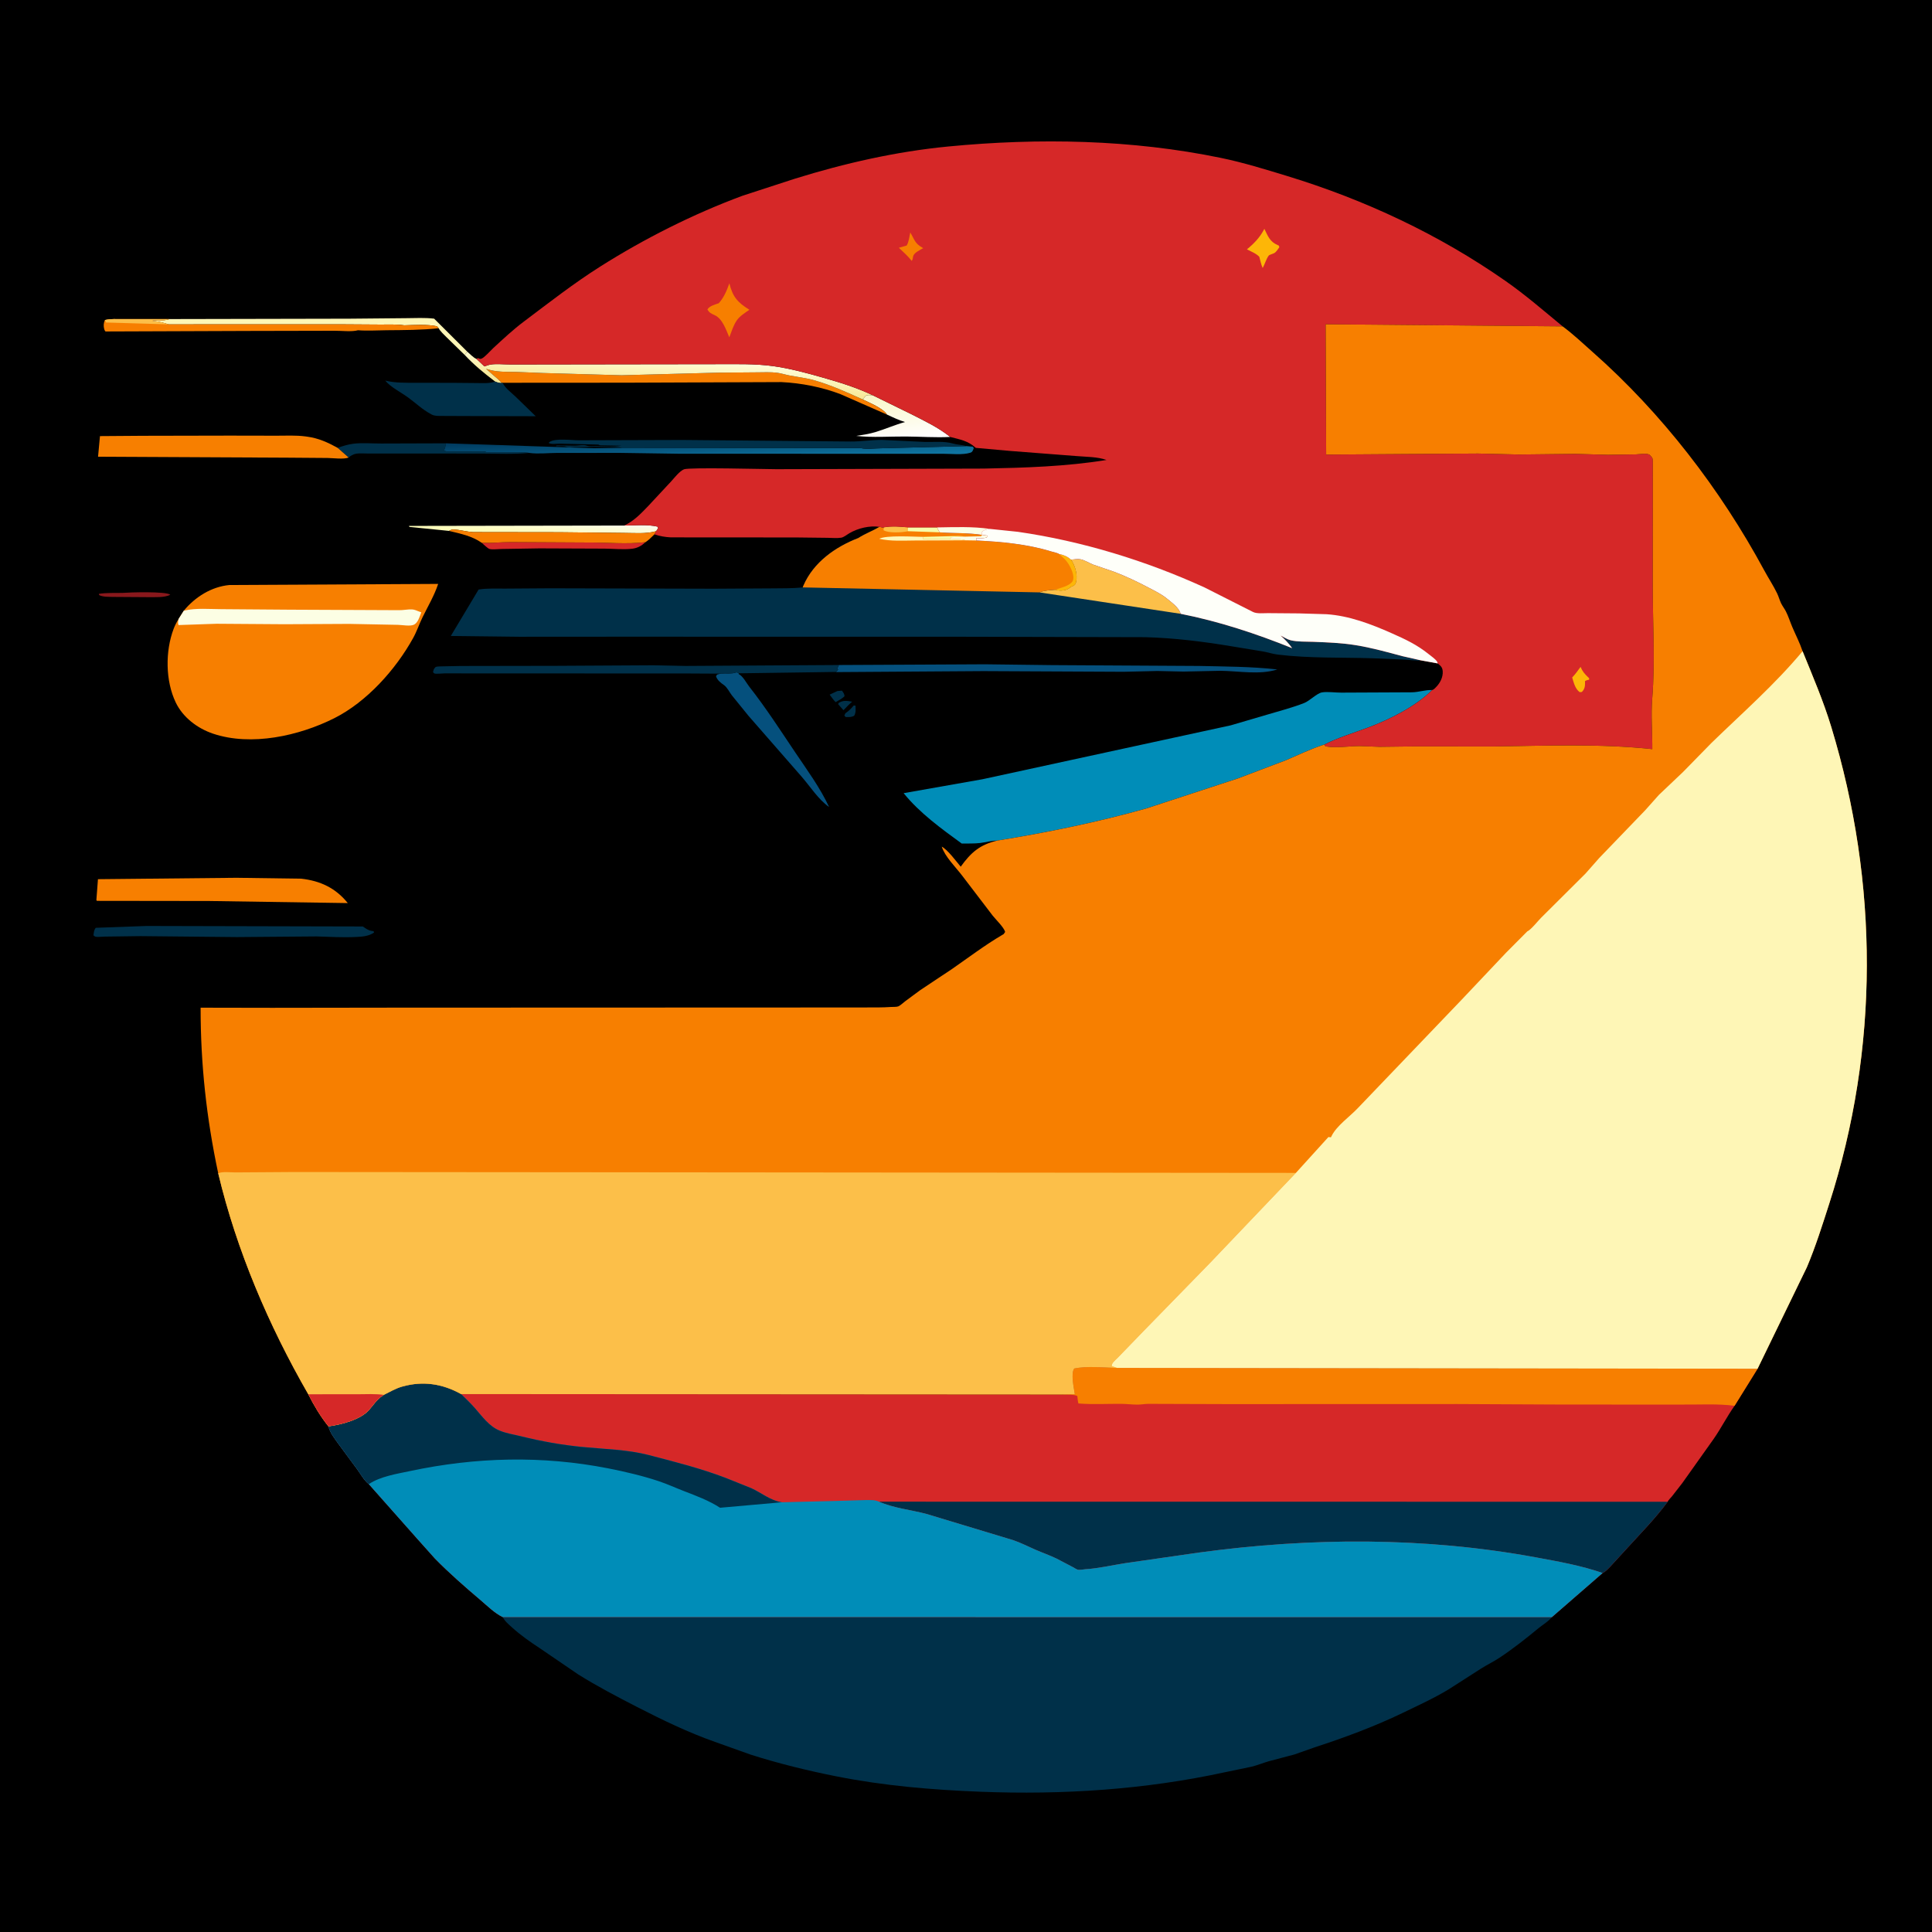<?xml version="1.0" encoding="utf-8" ?>
<svg xmlns="http://www.w3.org/2000/svg" xmlns:xlink="http://www.w3.org/1999/xlink" width="512" height="512">
	<rect width="100%" height="100%" fill="#333333" stroke="none"/>
	<path transform="scale(0.5 0.5)" d="M-0 -0L1024 0L1024 1024L-0 1024L0 -0Z"/>
	<path fill="#003049" transform="scale(0.5 0.5)" d="M447.055 376.43L444.25 373.259L444.504 372.584C446.995 371.022 448.932 371.465 451.686 371.906C449.954 373.329 448.604 374.844 447.055 376.43Z"/>
	<path fill="#003049" transform="scale(0.5 0.5)" d="M448.083 378.04C449.659 376.957 450.842 375.872 452.079 374.409L452.465 373.945L453.434 373.989C453.485 375.892 453.729 377.64 452.75 379.343C451.239 380.197 449.922 380.072 448.25 380.045L447.519 379.258L448.083 378.04Z"/>
	<path fill="#003049" transform="scale(0.5 0.5)" d="M443.864 366.25L446.25 366.055C447 367.099 447.5 367.681 447.63 369C446.309 370.362 444.521 371.211 442.886 372.147C441.721 370.982 440.736 369.478 439.725 368.173L443.864 366.25Z"/>
	<path fill="#89181C" transform="scale(0.5 0.5)" d="M64.805 314.25C68.691 313.945 87.912 313.347 90.25 315.207C87.356 316.863 81.879 316.448 78.61 316.506L59.797 316.378C57.513 316.292 54.593 316.468 52.548 315.398L52.409 314.75C56.42 314.119 60.741 314.33 64.805 314.25Z"/>
	<path fill="#D62828" transform="scale(0.5 0.5)" d="M255.288 287.674C260.345 287.969 265.551 287.293 270.663 287.315L311.632 287.536C321.843 287.467 331.896 288.555 342.125 287.366C340.081 289.228 337.937 290.496 335.146 290.83C330.432 291.394 325.164 290.824 320.397 290.789L285.922 290.652L265.738 290.974C264.075 290.978 260.979 291.395 259.42 290.957C258.455 290.687 256.198 288.397 255.288 287.674Z"/>
	<path fill="#003049" transform="scale(0.5 0.5)" d="M178.966 237.375C181.629 236.418 184.411 235.558 187.224 235.192C191.948 234.576 197.321 235.108 202.13 235.074L236.368 234.965C236.11 236.246 235.965 237.616 235.284 238.75C236.742 239.58 238.787 239.291 240.438 239.289L253.444 239.27C254.916 239.265 256.782 238.943 258 239.755L272.022 239.765C274.786 239.771 277.831 239.516 280.539 240.05C272.116 240.885 263.32 240.395 254.853 240.402L212.448 240.378L195.524 240.393C193.382 240.416 190.648 240.124 188.56 240.51C187.398 240.725 185.594 241.626 184.783 242.515L178.966 237.375Z"/>
	<defs>
		<linearGradient id="gradient_0" gradientUnits="userSpaceOnUse" x1="477.306" y1="206.926" x2="480.997" y2="233.172">
			<stop offset="0" stop-color="#F9F6C4"/>
			<stop offset="1" stop-color="white"/>
		</linearGradient>
	</defs>
	<path fill="url(#gradient_0)" transform="scale(0.5 0.5)" d="M457.119 211.669L457.468 211.452L458.573 210.032C459.539 209.067 461.212 209.449 462.468 209.46L482.787 219.403C490.239 223.222 497.039 226.349 503.639 231.589C495.854 231.995 487.938 231.405 480.137 231.356C471.423 231.301 462.47 232.007 453.812 231.045C457.197 230.485 460.709 230.009 464 229.014C469.306 227.409 474.301 225.153 479.689 223.686C476.356 222.668 473.286 221.222 470.138 219.742C468.004 216.338 460.83 213.495 457.119 211.669Z"/>
	<defs>
		<linearGradient id="gradient_1" gradientUnits="userSpaceOnUse" x1="293.795" y1="283.248" x2="294.192" y2="276.487">
			<stop offset="0" stop-color="#FFFEBA"/>
			<stop offset="1" stop-color="#FBFBE8"/>
		</linearGradient>
	</defs>
	<path fill="url(#gradient_1)" transform="scale(0.5 0.5)" d="M330.853 278.548C336.314 278.517 343.244 277.856 348.483 279.122L348.841 279.899L347.787 281.544C342.466 283.096 335.949 282.459 330.423 282.46L296.5 282.096L251 282.031C247.402 281.891 243.871 280.75 240.322 280.638C239.4 280.609 238.765 280.963 237.972 281.383L217 279.271L216.745 278.75L330.853 278.548Z"/>
	<path fill="#FEF6B6" transform="scale(0.5 0.5)" d="M89.802 169.109L185.3 168.912L215.144 168.636C220.059 168.623 225.23 168.286 230.106 168.897L247.62 186.351L246.325 188.16L236.742 178.807C235.287 177.314 233.53 175.793 232.491 173.986L231.555 172.929C226.425 171.799 219.55 172.274 214.257 172.421C210.134 171.788 205.595 172.064 201.427 172.027L179.303 171.884L89.319 171.913C86.993 171.213 84.196 170.334 81.755 170.261L81 170.255L81.003 169.739C83.494 169.748 86.443 170.024 88.852 169.383L89.802 169.109Z"/>
	<path fill="#F77F00" transform="scale(0.5 0.5)" d="M237.972 281.383C238.765 280.963 239.4 280.609 240.322 280.638C243.871 280.75 247.402 281.891 251 282.031L296.5 282.096L330.423 282.46C335.949 282.459 342.466 283.096 347.787 281.544L346.868 283.21C345.373 284.598 343.85 286.282 342.125 287.366C331.896 288.555 321.843 287.467 311.632 287.536L270.663 287.315C265.551 287.293 260.345 287.969 255.288 287.674C250.049 284.018 244.055 282.872 237.972 281.383Z"/>
	<path fill="#05507D" transform="scale(0.5 0.5)" d="M382.096 356.99C384.098 356.803 388.586 357.258 390.25 356.355C390.658 356.465 391.39 356.515 391.624 356.871L391.35 357.138C393.93 358.488 395.437 361.787 397.202 364.036C405.946 375.18 413.485 386.872 421.376 398.613C427.78 408.144 434.556 417.282 439.443 427.728C433.759 423.766 429.485 416.938 424.963 411.747L396.75 379.446L387.906 368.548C386.577 366.844 385.449 364.308 383.671 363.073C381.964 361.889 380.211 360.514 379.512 358.5L380.029 357.548L382.096 356.99Z"/>
	<path fill="#F77F00" transform="scale(0.5 0.5)" d="M55.582 169.635C58.488 168.834 62.263 169.173 65.278 169.112L89.802 169.109L88.852 169.383C86.443 170.024 83.494 169.748 81.003 169.739L81 170.255L81.755 170.261C84.196 170.334 86.993 171.213 89.319 171.913L179.303 171.884L201.427 172.027C205.595 172.064 210.134 171.788 214.257 172.421C219.55 172.274 226.425 171.799 231.555 172.929L232.491 173.986C223.387 174.955 214.145 174.953 204.998 175.031C199.991 175.073 194.73 175.431 189.747 175.044C186.441 175.979 180.89 175.269 177.313 175.309L131.794 175.407L72.363 175.628L55.899 175.687C55.581 175.25 55.41 175.078 55.25 174.494C54.791 172.817 54.896 171.168 55.582 169.635Z"/>
	<path fill="#FCBF49" transform="scale(0.5 0.5)" d="M55.582 169.635C58.488 168.834 62.263 169.173 65.278 169.112L89.802 169.109L88.852 169.383C86.443 170.024 83.494 169.748 81.003 169.739L81 170.255L81.755 170.261C84.196 170.334 86.993 171.213 89.319 171.913L56.25 170.935L55.582 169.635Z"/>
	<path fill="#05507D" transform="scale(0.5 0.5)" d="M444.572 352.47L522.059 352.085L557.434 352.522L635.548 352.968C649.411 353.289 663.199 353.269 676.994 354.826C667.472 357.85 656.519 355.607 646.75 355.53L627.25 355.949L613.414 355.635L595.516 356.059L521.25 355.7L443.2 356.226L443.153 356.142L444.192 354.914C443.479 353.831 444.373 353.782 444.572 352.47Z"/>
	<path fill="#003049" transform="scale(0.5 0.5)" d="M77.735 490.779L192.306 491.052C193.805 492.077 195.154 493.118 196.991 493.407L198 493.549L198.27 494.25C195.489 496.234 192.051 496.452 188.735 496.617C181.833 496.959 174.784 496.539 167.875 496.329L125.519 496.674L74.5 496.17L55.526 496.42C54.217 496.422 51.604 496.775 50.5 496.426C50.126 496.308 49.858 495.975 49.536 495.75C49.782 494.116 49.733 493.081 50.75 491.755L77.735 490.779Z"/>
	<defs>
		<linearGradient id="gradient_2" gradientUnits="userSpaceOnUse" x1="374.897" y1="229.847" x2="375.509" y2="244.851">
			<stop offset="0" stop-color="#003B60"/>
			<stop offset="1" stop-color="#0F74A0"/>
		</linearGradient>
	</defs>
	<path fill="url(#gradient_2)" transform="scale(0.5 0.5)" d="M236.368 234.965L314.914 237.573L456.195 237.476C459.058 238.265 463.778 237.607 466.818 237.598L512.261 236.45L515.596 236.75L516.137 237.5C515.628 238.67 515.569 239.542 514.25 239.964C510.271 241.236 503.984 240.512 499.804 240.508L470.569 240.508L360.489 240.496L329.136 240.037L295.402 240.043C290.72 240.061 285.136 240.706 280.539 240.05C277.831 239.516 274.786 239.771 272.022 239.765L258 239.755C256.782 238.943 254.916 239.265 253.444 239.27L240.438 239.289C238.787 239.291 236.742 239.58 235.284 238.75C235.965 237.616 236.11 236.246 236.368 234.965Z"/>
	<path fill="#003049" transform="scale(0.5 0.5)" d="M382.096 356.99L381.554 357.053L365.5 356.964L254.872 356.915L235.5 356.908C234.492 356.914 231.06 357.297 230.25 356.946C229.938 356.81 229.752 356.482 229.502 356.25C229.738 355.289 229.832 354.622 230.544 353.882C230.684 353.737 230.815 353.566 231 353.483C231.662 353.187 233.431 353.229 234.235 353.181L244.25 352.987L294.811 352.903L346.252 352.609L363.313 352.961L444.572 352.47C444.373 353.782 443.479 353.831 444.192 354.914L443.153 356.142L391.624 356.871C391.39 356.515 390.658 356.465 390.25 356.355C388.586 357.258 384.098 356.803 382.096 356.99Z"/>
	<path fill="#003049" transform="scale(0.5 0.5)" d="M317.116 235.639L296.85 235.152C295.195 235.097 292.09 235.67 290.776 234.75L291.25 234.264C294.235 232.136 303.163 233.382 306.75 233.367L361.625 233.193L450.758 234.006C456.297 234.072 461.911 233.131 467.5 233.147L490.098 234.237C494.903 234.362 500.423 233.728 505 235.064C507.344 235.747 509.889 235.729 512.261 236.45L466.818 237.598C463.778 237.607 459.058 238.265 456.195 237.476L314.914 237.573L329.489 237.257C329.024 236.756 307.273 236.849 304.5 236.877C303.17 236.891 301.45 237.279 300.21 236.797C298.713 236.214 296.381 236.502 294.75 236.5L294.857 236.107L304.75 236.242C306.612 236.232 309.165 235.626 310.904 236.212C312.452 236.735 314.407 236.489 316.048 236.5C320.312 236.528 325.122 236.94 329.302 236.247L318 236.042L317.116 235.639Z"/>
	<path fill="#F77F00" transform="scale(0.5 0.5)" d="M261.725 199.075L257.631 195.491C263.112 197.301 267.837 197.06 273.501 197.135L287.661 197.708L329.5 198.902L380.176 197.529L401.07 197.353C404.585 197.347 408.406 197.122 411.889 197.573C414.045 197.851 416.267 198.583 418.43 198.998C422.942 199.862 427.637 200.393 432.047 201.685C440.716 204.225 448.925 207.963 457.119 211.669C460.83 213.495 468.004 216.338 470.138 219.742L445.485 208.92C435.737 205.188 424.623 203.016 414.197 202.515L331.861 202.838L266.381 202.881L265.808 203.022C264.82 201.477 263.108 200.268 261.725 199.075Z"/>
	<defs>
		<linearGradient id="gradient_3" gradientUnits="userSpaceOnUse" x1="358.825" y1="204.74" x2="359.599" y2="191.496">
			<stop offset="0" stop-color="#F8E998"/>
			<stop offset="1" stop-color="#FFFDD6"/>
		</linearGradient>
	</defs>
	<path fill="url(#gradient_3)" transform="scale(0.5 0.5)" d="M246.325 188.16L247.62 186.351C248.75 187.281 251.19 189.853 252.474 190.178L256.75 194.198C257.385 194.023 257.935 193.786 258.549 193.574C261.625 192.509 267.424 193.24 270.769 193.174L333.561 193.08L380.111 193.016C389.94 193.036 400.084 192.698 409.833 194.057C418.679 195.29 427.637 197.705 436.218 200.159C445.334 202.765 453.866 205.372 462.468 209.46C461.212 209.449 459.539 209.067 458.573 210.032L457.468 211.452L457.119 211.669C448.925 207.963 440.716 204.225 432.047 201.685C427.637 200.393 422.942 199.862 418.43 198.998C416.267 198.583 414.045 197.851 411.889 197.573C408.406 197.122 404.585 197.347 401.07 197.353L380.176 197.529L329.5 198.902L287.661 197.708L273.501 197.135C267.837 197.06 263.112 197.301 257.631 195.491L261.725 199.075C263.108 200.268 264.82 201.477 265.808 203.022C264.421 203.05 263.682 202.757 262.434 202.231C256.577 197.812 251.371 193.54 246.325 188.16Z"/>
	<path fill="#003049" transform="scale(0.5 0.5)" d="M266.381 202.881C267.733 205.731 271.037 208.11 273.286 210.26L283.948 220.608L246.92 220.508L234.167 220.455C232.374 220.424 230.533 220.575 228.885 219.748L228.25 219.399C223.815 217.028 220.236 213.528 216.185 210.588C212.686 208.048 206.79 205.032 204.195 201.721C209.484 203.026 215.101 202.882 220.513 202.881L240.302 202.913L252.91 203.026C255.947 203.054 258.993 203.297 261.93 202.401L262.434 202.231C263.682 202.757 264.421 203.05 265.808 203.022L266.381 202.881Z"/>
	<path fill="#F77F00" transform="scale(0.5 0.5)" d="M184.783 242.515C182.131 243.546 176.679 242.787 173.637 242.736L152.344 242.574L51.969 242.081L52.986 231.146L75.856 230.98L121.815 230.885L146.489 230.932C151.546 230.939 156.853 230.637 161.873 231.306L162.75 231.431C168.799 232.23 173.662 234.454 178.966 237.375L184.783 242.515Z"/>
	<path fill="#F77F00" transform="scale(0.5 0.5)" d="M125.361 465.246L159.643 465.72C169.732 466.828 177.917 470.668 184.326 478.652L110.809 477.546L51.339 477.469L51.085 477.03L51.919 465.985L125.361 465.246Z"/>
	<path fill="#008DB8" transform="scale(0.5 0.5)" d="M528.575 445.535C525.372 445.501 522.57 446.446 519.455 446.812C516.284 447.185 512.925 447.054 509.729 447.087C498.851 439.154 487.442 430.923 478.941 420.393L520.784 413.004L652.318 384.443L671.716 378.75C678.165 376.835 684.995 375.069 691.249 372.615C694.117 371.489 697.961 367.47 700.617 366.995C703.484 366.482 707.827 367.132 710.882 367.107L748.5 366.932C752.056 366.841 755.58 365.579 759.094 365.731C750.27 374.447 736.73 381.271 725.172 385.598C717.598 388.434 709.052 390.99 701.881 394.665L701.449 394.798C694.592 396.955 688.11 400.19 681.5 402.974L656.172 412.572L607.5 428.527C581.758 435.779 554.987 441.249 528.575 445.535Z"/>
	<path fill="#F77F00" transform="scale(0.5 0.5)" d="M97.404 323.701C103.452 316.374 112.053 310.973 121.613 310.066L232.239 309.485C230.158 315.738 226.881 321.204 223.994 327.089C222.214 330.714 220.944 334.605 218.99 338.138C209.713 354.911 194.4 372.005 177.167 380.669C158.601 390.005 133.151 395.696 112.87 388.841C104.646 386.062 96.939 380.252 93.139 372.312C87.65 360.847 87.548 345.121 92.027 333.295C92.707 331.499 93.648 329.657 94.671 328.034L97.404 323.701Z"/>
	<path fill="#FCFEE4" transform="scale(0.5 0.5)" d="M97.404 323.701L97.934 323.568C103.955 322.188 111.13 322.851 117.322 322.87L153.5 323.146L211.539 323.404C213.848 323.454 216.23 322.862 218.5 323.014C219.717 323.095 220.827 323.609 221.94 324.053L222.778 324.364L223.274 324.571C222.494 326.65 221.554 330.024 219.469 331.068C217.442 332.083 213.19 331.221 210.868 331.179L185.091 330.679L150.706 330.858L114.75 330.606L94.604 331.298C94.157 330.007 94.416 329.329 94.671 328.034L97.404 323.701Z"/>
	<path fill="#003049" transform="scale(0.5 0.5)" d="M468.519 279.494C472.487 278.832 477.247 279.11 481.255 279.535L496.702 279.538C497.082 280.453 497.554 281.283 498.034 282.148C505.427 282.693 513.304 282.329 520.571 283.495L523.25 283.849L523.541 284.5C522.11 285.584 519.316 285.198 517.493 285.25C517.424 286.152 517.404 285.747 517.499 286.469C530.566 287.09 544.461 288.348 557.04 292.233C558.023 292.537 560.642 293.046 561.379 293.651C563.826 294.136 565.779 294.929 567.651 296.623C569.196 296.474 571.105 296.141 572.637 296.405C574.788 296.777 577.329 298.435 579.409 299.233L590.585 303.07C596.755 305.41 602.812 308.298 608.647 311.378C611.904 313.098 615.586 314.854 618.441 317.198C620.914 319.227 625.144 322.255 625.749 325.328C645.938 329.311 665.833 335.853 684.896 343.556C683.047 340.98 681.1 338.954 678.743 336.837C680.377 337.694 682.303 338.925 684.095 339.361C687.753 340.252 692.277 340.031 696.05 340.179C703.585 340.474 711.06 340.744 718.519 341.953C727.128 343.348 734.898 345.551 743.257 347.775L753.144 350.016C750.267 350.312 747.249 349.746 744.355 349.594L727.74 348.907C711.029 348.367 694.123 348.982 677.489 346.98C674.702 346.644 672.007 345.761 669.25 345.262L652.75 342.549C637.675 340.029 622.285 338.127 606.99 337.719L511.164 337.494L329.75 337.464L275.146 337.499L238.937 337.072L253.678 312.456C258.265 311.725 263.229 312.009 267.869 311.97L291.581 311.808L378.212 312.032L409.376 311.851C414.541 311.761 419.877 311.913 425.014 311.386L425.452 311.338L425.847 310.347C431.201 297.976 442.77 289.855 454.929 285.165C458.405 282.893 462.548 281.388 466.176 279.247L467.903 279.631L468.519 279.494Z"/>
	<path fill="#FCBF49" transform="scale(0.5 0.5)" d="M567.651 296.623C569.196 296.474 571.105 296.141 572.637 296.405C574.788 296.777 577.329 298.435 579.409 299.233L590.585 303.07C596.755 305.41 602.812 308.298 608.647 311.378C611.904 313.098 615.586 314.854 618.441 317.198C620.914 319.227 625.144 322.255 625.749 325.328L550.946 313.982C553.648 312.909 556.43 312.823 559.298 312.589L560.722 312.895C562.689 313.206 565.101 312.887 566.729 311.7L567.574 311.072L569.25 310.28C569.954 309.787 570.208 309.02 570.38 308.22C571.221 304.326 569.712 299.803 567.651 296.623Z"/>
	<path fill="#F77F00" transform="scale(0.5 0.5)" d="M468.519 279.494C472.487 278.832 477.247 279.11 481.255 279.535L496.702 279.538C497.082 280.453 497.554 281.283 498.034 282.148C505.427 282.693 513.304 282.329 520.571 283.495L523.25 283.849L523.541 284.5C522.11 285.584 519.316 285.198 517.493 285.25C517.424 286.152 517.404 285.747 517.499 286.469C530.566 287.09 544.461 288.348 557.04 292.233C558.023 292.537 560.642 293.046 561.379 293.651C563.826 294.136 565.779 294.929 567.651 296.623C569.712 299.803 571.221 304.326 570.38 308.22C570.208 309.02 569.954 309.787 569.25 310.28L567.574 311.072L566.729 311.7C565.101 312.887 562.689 313.206 560.722 312.895L559.298 312.589C556.43 312.823 553.648 312.909 550.946 313.982L425.452 311.338L425.847 310.347C431.201 297.976 442.77 289.855 454.929 285.165C458.405 282.893 462.548 281.388 466.176 279.247L467.903 279.631L468.519 279.494Z"/>
	<path fill="#F8FEAA" transform="scale(0.5 0.5)" d="M489.333 284.547L505.172 284.144C507.238 284.168 509.567 284.01 511.579 284.421L504.127 284.75L503.611 285.815L489.29 285.733L489.333 284.547Z"/>
	<path fill="#FCFEE4" transform="scale(0.5 0.5)" d="M520.571 283.495L523.25 283.849L523.541 284.5C522.11 285.584 519.316 285.198 517.493 285.25C517.424 286.152 517.404 285.747 517.499 286.469L511.789 286.381C509.4 285.502 506.157 285.845 503.611 285.815L504.127 284.75L511.579 284.421L519.942 284.227L520.571 283.495Z"/>
	<path fill="#FCBF49" transform="scale(0.5 0.5)" d="M468.519 279.494C472.487 278.832 477.247 279.11 481.255 279.535L481.096 281.543L480.866 281.638C477.872 282.246 470.699 282.653 468.25 280.981L468.519 279.494Z"/>
	<path fill="#F8FEAA" transform="scale(0.5 0.5)" d="M481.255 279.535L496.702 279.538C497.082 280.453 497.554 281.283 498.034 282.148L481.096 281.543L481.255 279.535Z"/>
	<path fill="#FDB607" transform="scale(0.5 0.5)" d="M561.379 293.651C563.826 294.136 565.779 294.929 567.651 296.623C569.712 299.803 571.221 304.326 570.38 308.22C570.208 309.02 569.954 309.787 569.25 310.28L567.574 311.072L566.729 311.7C565.101 312.887 562.689 313.206 560.722 312.895L559.298 312.589C561.921 311.624 566.575 310.647 568.309 308.335C568.863 307.596 568.992 306.39 568.892 305.504C568.506 302.111 566.078 297.753 563.469 295.541L561.379 293.651Z"/>
	<path fill="#FEF6B6" transform="scale(0.5 0.5)" d="M466.019 285.568C469.46 283.545 484.773 284.506 489.333 284.547L489.29 285.733L503.611 285.815C506.157 285.845 509.4 285.502 511.789 286.381L485 286.485C478.721 286.513 472.18 286.979 466.019 285.568Z"/>
	<path fill="#003049" transform="scale(0.5 0.5)" d="M266.479 857.095L822.494 857.141C820.741 859.385 817.656 861.158 815.417 863.001C808.728 868.509 802.014 873.826 794.778 878.63C791.631 880.719 788.202 882.342 785.015 884.365L767.908 895.336C760.193 900.024 751.626 903.942 743.496 907.86C728.332 915.167 712.589 920.973 696.621 926.194L685.973 929.935L672.5 933.493C669.506 934.362 666.607 935.571 663.584 936.342L649.409 939.287C606.826 948.563 563.241 951.354 519.75 949.663C493.961 948.66 468.613 946.529 443.251 941.495C428.094 938.486 412.551 934.681 397.832 929.978L378.952 923.239C364.657 918.194 350.985 911.576 337.521 904.657C326.978 899.239 316.567 893.796 306.5 887.503L286.554 873.894C281.202 870.377 275.9 866.707 271.158 862.373C269.434 860.798 267.498 859.228 266.479 857.095Z"/>
	<path fill="#D62828" transform="scale(0.5 0.5)" d="M591.999 725.017L931.554 725.456L919.358 745.108C915.325 750.759 912.25 756.974 908.245 762.702L891.671 786.034L886.166 793.11C885.502 793.93 884.319 795.029 883.876 795.963C877.417 804.784 869.898 812.331 862.59 820.377L853.446 830.363C852.195 831.604 851.036 832.966 849.426 833.736L822.494 857.141L266.479 857.095C262.112 855.009 258.2 851.06 254.515 847.933C246.333 840.991 238.105 833.793 230.582 826.138L221.056 815.482L195.48 786.619C192.865 784.56 191.038 781.043 189.045 778.366L179.544 765.5C177.452 762.514 174.99 759.593 174.075 756C180.788 755.099 191.074 752.497 195.614 747.286C198.025 744.517 199.689 741.825 202.801 739.725L203.433 739.305C206.717 737.704 209.657 735.901 213.212 734.903C224.198 731.817 234.524 733.385 244.378 738.881L561.965 739.079L569.662 738.98L569.596 738.558C569.108 735.391 567.484 727.888 569.371 725.317C576.168 723.911 585.004 724.863 591.999 725.017Z"/>
	<path fill="#F77F00" transform="scale(0.5 0.5)" d="M591.999 725.017L931.554 725.456L919.358 745.108C910.426 743.905 900.603 744.555 891.562 744.453L829.25 744.445L772.569 744.175L650.585 744.212L608.5 744.077C606.661 744.106 604.836 744.467 603 744.477C600.112 744.493 597.204 744.091 594.298 744.069C586.794 744.015 579.039 744.482 571.572 743.864C571.232 742.6 571.155 741.299 571.029 740C569.777 738.921 564.002 739.302 561.965 739.079L569.662 738.98L569.596 738.558C569.108 735.391 567.484 727.888 569.371 725.317C576.168 723.911 585.004 724.863 591.999 725.017Z"/>
	<path fill="#003049" transform="scale(0.5 0.5)" d="M465.875 795.918L883.876 795.963C877.417 804.784 869.898 812.331 862.59 820.377L853.446 830.363C852.195 831.604 851.036 832.966 849.426 833.736C838.173 829.786 825.87 827.614 814.161 825.454C755.249 814.583 694.736 814.823 635.511 822.882L596.225 828.532C589.303 829.602 582.301 831.297 575.308 831.721C574.284 831.783 572.296 832.201 571.343 831.992C570.541 831.815 569.25 830.911 568.494 830.52L560.047 826.1C556.342 824.309 552.459 822.966 548.691 821.324C544.772 819.617 540.944 817.629 536.888 816.27L491 802.401C482.757 800.219 473.689 799.36 465.875 795.918Z"/>
	<path fill="#008DB8" transform="scale(0.5 0.5)" d="M203.433 739.305C206.717 737.704 209.657 735.901 213.212 734.903C224.198 731.817 234.524 733.385 244.378 738.881C246.982 741.39 249.578 743.893 251.954 746.624C255.671 750.897 259.302 755.94 264.663 758.2C268.33 759.746 272.288 760.302 276.131 761.252C286.994 763.939 297.675 765.861 308.848 766.948C320.452 768.076 332.545 768.283 343.881 771.224C357.636 774.792 371.275 778.236 384.583 783.298L398.162 788.75C403.745 791.295 408.175 795.274 414.429 796.232L441.846 795.56L458.351 795.077C460.847 795.102 463.59 794.794 465.875 795.918C473.689 799.36 482.757 800.219 491 802.401L536.888 816.27C540.944 817.629 544.772 819.617 548.691 821.324C552.459 822.966 556.342 824.309 560.047 826.1L568.494 830.52C569.25 830.911 570.541 831.815 571.343 831.992C572.296 832.201 574.284 831.783 575.308 831.721C582.301 831.297 589.303 829.602 596.225 828.532L635.511 822.882C694.736 814.823 755.249 814.583 814.161 825.454C825.87 827.614 838.173 829.786 849.426 833.736L822.494 857.141L266.479 857.095C262.112 855.009 258.2 851.06 254.515 847.933C246.333 840.991 238.105 833.793 230.582 826.138L221.056 815.482L195.48 786.619C192.865 784.56 191.038 781.043 189.045 778.366L179.544 765.5C177.452 762.514 174.99 759.593 174.075 756C180.788 755.099 191.074 752.497 195.614 747.286C198.025 744.517 199.689 741.825 202.801 739.725L203.433 739.305Z"/>
	<path fill="#003049" transform="scale(0.5 0.5)" d="M203.433 739.305C206.717 737.704 209.657 735.901 213.212 734.903C224.198 731.817 234.524 733.385 244.378 738.881C246.982 741.39 249.578 743.893 251.954 746.624C255.671 750.897 259.302 755.94 264.663 758.2C268.33 759.746 272.288 760.302 276.131 761.252C286.994 763.939 297.675 765.861 308.848 766.948C320.452 768.076 332.545 768.283 343.881 771.224C357.636 774.792 371.275 778.236 384.583 783.298L398.162 788.75C403.745 791.295 408.175 795.274 414.429 796.232L381.646 799.141C375.684 795.28 369.018 792.82 362.43 790.277C358.048 788.585 353.711 786.59 349.267 785.099C340.69 782.22 331.185 779.994 322.297 778.25C287.382 771.397 252.191 772.282 217.434 779.672C210.285 781.192 201.632 782.497 195.48 786.619C192.865 784.56 191.038 781.043 189.045 778.366L179.544 765.5C177.452 762.514 174.99 759.593 174.075 756C180.788 755.099 191.074 752.497 195.614 747.286C198.025 744.517 199.689 741.825 202.801 739.725L203.433 739.305Z"/>
	<path fill="#D62828" transform="scale(0.5 0.5)" d="M252.474 190.178L253.37 189.806C254.125 190.12 254.392 190.396 255.25 190.07C256.804 189.48 260.089 185.737 261.389 184.537C266.68 179.653 271.889 174.774 277.651 170.438C290.945 160.436 304.024 150.207 318.114 141.294C341.622 126.423 367.441 113.427 393.543 103.75L421.281 94.721C447.756 86.492 475.064 80.296 502.711 77.634C550.624 73.021 599.845 73.926 647.115 83.693C658.956 86.139 670.544 89.728 682.088 93.25C723.322 105.832 762.596 124.207 798 148.949C808.565 156.333 818.29 164.789 828.224 172.979L702.609 171.874L702.895 240.939L783.35 240.388L805.121 240.901L835.087 240.568L852.231 241.058L867.25 240.827C869.253 240.742 872.454 240.092 874.25 240.973C874.659 241.456 875.505 242.209 875.755 242.75C876.177 243.663 876.017 246.121 876.022 247.157L876.037 258.76L875.995 310.92C875.972 330.505 877.312 350.64 875.725 370.15C874.993 379.147 875.817 388.062 875.755 397.057C848.028 394.085 819.412 395.271 791.537 395.654L750.345 395.606L731.183 395.837L720.578 395.42C714.739 395.467 708.299 396.608 702.53 395.599L701.881 394.665C709.052 390.99 717.598 388.434 725.172 385.598C736.73 381.271 750.27 374.447 759.094 365.731C759.878 365.592 760.665 364.655 761.215 364.098C763.308 361.973 764.865 358.892 764.67 355.852C764.528 353.631 763.606 352.956 762.026 351.63L753.144 350.016L743.257 347.775C734.898 345.551 727.128 343.348 718.519 341.953C711.06 340.744 703.585 340.474 696.05 340.179C692.277 340.031 687.753 340.252 684.095 339.361C682.303 338.925 680.377 337.694 678.743 336.837C681.1 338.954 683.047 340.98 684.896 343.556C665.833 335.853 645.938 329.311 625.749 325.328C625.144 322.255 620.914 319.227 618.441 317.198C615.586 314.854 611.904 313.098 608.647 311.378C602.812 308.298 596.755 305.41 590.585 303.07L579.409 299.233C577.329 298.435 574.788 296.777 572.637 296.405C571.105 296.141 569.196 296.474 567.651 296.623C565.779 294.929 563.826 294.136 561.379 293.651C560.642 293.046 558.023 292.537 557.04 292.233C544.461 288.348 530.566 287.09 517.499 286.469C517.404 285.747 517.424 286.152 517.493 285.25C519.316 285.198 522.11 285.584 523.541 284.5L523.25 283.849L520.571 283.495C513.304 282.329 505.427 282.693 498.034 282.148C497.554 281.283 497.082 280.453 496.702 279.538L481.255 279.535C477.247 279.11 472.487 278.832 468.519 279.494L467.903 279.631L466.176 279.247C460.911 278.449 454.706 279.954 450.14 282.647C448.987 283.327 447.209 284.754 445.922 284.98C443.745 285.362 440.883 285.067 438.649 285.054L421.98 284.86L355.564 284.818C352.595 284.678 349.677 284.186 346.868 283.21L347.787 281.544L348.841 279.899L348.483 279.122C343.244 277.856 336.314 278.517 330.853 278.548C335.919 276.185 339.436 272.47 343.266 268.525L355.722 255.149C357.471 253.244 360.122 249.744 362.516 248.745C365.275 247.594 405.798 248.678 411.5 248.68L521.5 248.362C543.096 247.931 565.156 247.271 586.492 243.792C581.59 242.045 575.614 242.175 570.436 241.715L535.461 239.01L517.202 237.381C512.86 233.495 508.965 233.015 503.639 231.589C497.039 226.349 490.239 223.222 482.787 219.403L462.468 209.46C453.866 205.372 445.334 202.765 436.218 200.159C427.637 197.705 418.679 195.29 409.833 194.057C400.084 192.698 389.94 193.036 380.111 193.016L333.561 193.08L270.769 193.174C267.424 193.24 261.625 192.509 258.549 193.574C257.935 193.786 257.385 194.023 256.75 194.198L252.474 190.178Z"/>
	<path fill="#FDB607" transform="scale(0.5 0.5)" d="M837.735 353.463C838.674 355.779 839.869 357.152 841.622 358.855C842.44 359.65 842.24 359.162 842.276 360.25C841.408 360.397 840.835 360.544 840.079 361L840.11 361.984C840.141 363.898 839.801 365.368 838.419 366.75L837.292 366.864C834.856 365.12 834.119 361.808 833.291 359.082C834.954 357.333 836.32 355.41 837.735 353.463Z"/>
	<path fill="#F77F00" transform="scale(0.5 0.5)" d="M482.458 123.204C484.645 126.754 484.753 128.941 488.72 131.167L489.344 131.508C487.865 132.371 484.73 133.817 484.11 135.5C483.658 136.726 484.027 137.073 483.25 138.304C481.233 135.736 478.778 133.561 476.414 131.32L480.533 130.16C481.704 128.359 481.985 125.314 482.458 123.204Z"/>
	<path fill="#FCFEE4" transform="scale(0.5 0.5)" d="M496.702 279.538C505.811 279.398 515.565 278.992 524.586 280.322C522.553 280.774 521.6 280.661 520.206 282.262L520.571 283.495C513.304 282.329 505.427 282.693 498.034 282.148C497.554 281.283 497.082 280.453 496.702 279.538Z"/>
	<path fill="#FDB607" transform="scale(0.5 0.5)" d="M670.137 121.271C671.961 125.05 673.054 128.156 677.194 129.897L677.75 130.121L678.096 131C677.357 132.025 676.533 133.433 675.451 134.111C674.877 134.47 672.805 135.019 672.482 135.429C671.209 137.046 670.31 140.149 669.25 142.056C668.384 140.222 668.02 138.067 667.46 136.11C665.852 134.364 662.996 133.261 660.898 132.149C664.485 129.243 667.606 126.023 669.791 121.931L670.137 121.271Z"/>
	<path fill="#F77F00" transform="scale(0.5 0.5)" d="M386.582 150.167C388.337 157.45 391.063 160.346 397.197 164.189C394.914 165.776 392.176 167.462 390.555 169.75C388.754 172.292 387.669 175.886 386.539 178.786C384.86 174.868 382.957 168.942 378.806 167.049C376.977 166.215 375.953 165.819 374.938 164C376.088 162.106 378.951 161.449 380.98 160.702C383.855 157.454 385.093 154.178 386.582 150.167Z"/>
	<path fill="#FEFFF9" transform="scale(0.5 0.5)" d="M524.586 280.322L539.498 281.874C573.428 286.773 607.276 297.137 638.443 311.368L664.113 324.352C666.19 325.394 669.675 324.964 671.969 324.978L688.437 325.11L703.182 325.551C715.141 326.369 726.687 330.781 737.563 335.598C744.803 338.805 750.878 341.623 757.13 346.629C758.321 347.583 761.009 349.435 761.727 350.755L762.026 351.63L753.144 350.016L743.257 347.775C734.898 345.551 727.128 343.348 718.519 341.953C711.06 340.744 703.585 340.474 696.05 340.179C692.277 340.031 687.753 340.252 684.095 339.361C682.303 338.925 680.377 337.694 678.743 336.837C681.1 338.954 683.047 340.98 684.896 343.556C665.833 335.853 645.938 329.311 625.749 325.328C625.144 322.255 620.914 319.227 618.441 317.198C615.586 314.854 611.904 313.098 608.647 311.378C602.812 308.298 596.755 305.41 590.585 303.07L579.409 299.233C577.329 298.435 574.788 296.777 572.637 296.405C571.105 296.141 569.196 296.474 567.651 296.623C565.779 294.929 563.826 294.136 561.379 293.651C560.642 293.046 558.023 292.537 557.04 292.233C544.461 288.348 530.566 287.09 517.499 286.469C517.404 285.747 517.424 286.152 517.493 285.25C519.316 285.198 522.11 285.584 523.541 284.5L523.25 283.849L520.571 283.495L520.206 282.262C521.6 280.661 522.553 280.774 524.586 280.322Z"/>
	<path fill="#F77F00" transform="scale(0.5 0.5)" d="M702.895 240.939L702.609 171.874L828.224 172.979C833.803 177.082 838.824 181.893 844.01 186.47C880.798 218.938 911.803 259.219 935.092 302.33C937.276 306.372 939.925 310.388 941.911 314.5C942.732 316.2 943.2 318.055 944.015 319.75C944.729 321.236 945.78 322.541 946.534 324C947.88 326.602 948.764 329.534 949.912 332.235C951.769 336.607 953.89 340.629 955.409 345.164C960.804 358.445 966.448 371.59 970.623 385.33C995.75 468.031 996.074 555.608 969.525 638C965.872 649.337 962.336 660.639 957.694 671.629L931.554 725.456L591.999 725.017C585.004 724.863 576.168 723.911 569.371 725.317C567.484 727.888 569.108 735.391 569.596 738.558L569.662 738.98L561.965 739.079L244.378 738.881C234.524 733.385 224.198 731.817 213.212 734.903C209.657 735.901 206.717 737.704 203.433 739.305L202.801 739.725C199.689 741.825 198.025 744.517 195.614 747.286C191.074 752.497 180.788 755.099 174.075 756C169.817 750.648 166.494 745.075 163.392 738.991C142.446 702.596 125.401 662.764 115.654 621.868C109.419 592.538 106.312 564.071 106.327 534.092L144.25 534.162L210.061 534.071L416.074 534.002L459.136 533.969C463.486 533.959 467.869 534.026 472.209 533.718C473.194 533.648 475.202 533.758 476.087 533.404C477.188 532.964 478.766 531.444 479.766 530.688L487.543 524.938L504.664 513.536C513.352 507.506 522.043 500.912 531.158 495.56L531.943 495.106L532.75 493.94C532.081 491.508 527.891 487.477 526.159 485.319L509.882 464C506.442 459.498 500.837 454.026 499.14 448.73C502.465 450.519 506.68 456.394 509.201 459.363C514.598 451.867 519.301 447.696 528.575 445.535C554.987 441.249 581.758 435.779 607.5 428.527L656.172 412.572L681.5 402.974C688.11 400.19 694.592 396.955 701.449 394.798L701.881 394.665L702.53 395.599C708.299 396.608 714.739 395.467 720.578 395.42L731.183 395.837L750.345 395.606L791.537 395.654C819.412 395.271 848.028 394.085 875.755 397.057C875.817 388.062 874.993 379.147 875.725 370.15C877.312 350.64 875.972 330.505 875.995 310.92L876.037 258.76L876.022 247.157C876.017 246.121 876.177 243.663 875.755 242.75C875.505 242.209 874.659 241.456 874.25 240.973C872.454 240.092 869.253 240.742 867.25 240.827L852.231 241.058L835.087 240.568L805.121 240.901L783.35 240.388L702.895 240.939Z"/>
	<path fill="#FCBF49" transform="scale(0.5 0.5)" d="M115.654 621.868C117.97 620.792 122.271 621.449 124.936 621.401L155.583 621.194L302.11 621.312L686.853 621.654L641.578 669.128L605.788 705.822L593.127 718.916C592.182 719.968 590.199 721.56 589.55 722.75C589.336 723.142 589.35 723.62 589.25 724.055L591.999 725.017C585.004 724.863 576.168 723.911 569.371 725.317C567.484 727.888 569.108 735.391 569.596 738.558L569.662 738.98L561.965 739.079L244.378 738.881C234.524 733.385 224.198 731.817 213.212 734.903C209.657 735.901 206.717 737.704 203.433 739.305L202.801 739.725C199.689 741.825 198.025 744.517 195.614 747.286C191.074 752.497 180.788 755.099 174.075 756C169.817 750.648 166.494 745.075 163.392 738.991C142.446 702.596 125.401 662.764 115.654 621.868Z"/>
	<path fill="#D62828" transform="scale(0.5 0.5)" d="M163.392 738.991L189.553 738.977C194.027 738.946 199.003 738.694 203.433 739.305L202.801 739.725C199.689 741.825 198.025 744.517 195.614 747.286C191.074 752.497 180.788 755.099 174.075 756C169.817 750.648 166.494 745.075 163.392 738.991Z"/>
	<path fill="#FEF6B6" transform="scale(0.5 0.5)" d="M955.409 345.164C960.804 358.445 966.448 371.59 970.623 385.33C995.75 468.031 996.074 555.608 969.525 638C965.872 649.337 962.336 660.639 957.694 671.629L931.554 725.456L591.999 725.017L589.25 724.055C589.35 723.62 589.336 723.142 589.55 722.75C590.199 721.56 592.182 719.968 593.127 718.916L605.788 705.822L641.578 669.128L686.853 621.654L704.1 602.641L705.404 602.808L705.825 602C708.45 596.672 715.529 591.733 719.67 587.332L774.546 530.031L798.25 504.957L809.507 493.639C811.445 492.816 815.155 488.092 816.75 486.497L840.287 463.074L847.631 454.75L871.988 429.459L879.25 421.311L892.099 409.113L907.027 393.852C923.52 377.833 940.629 362.881 955.409 345.164Z"/>
</svg>
